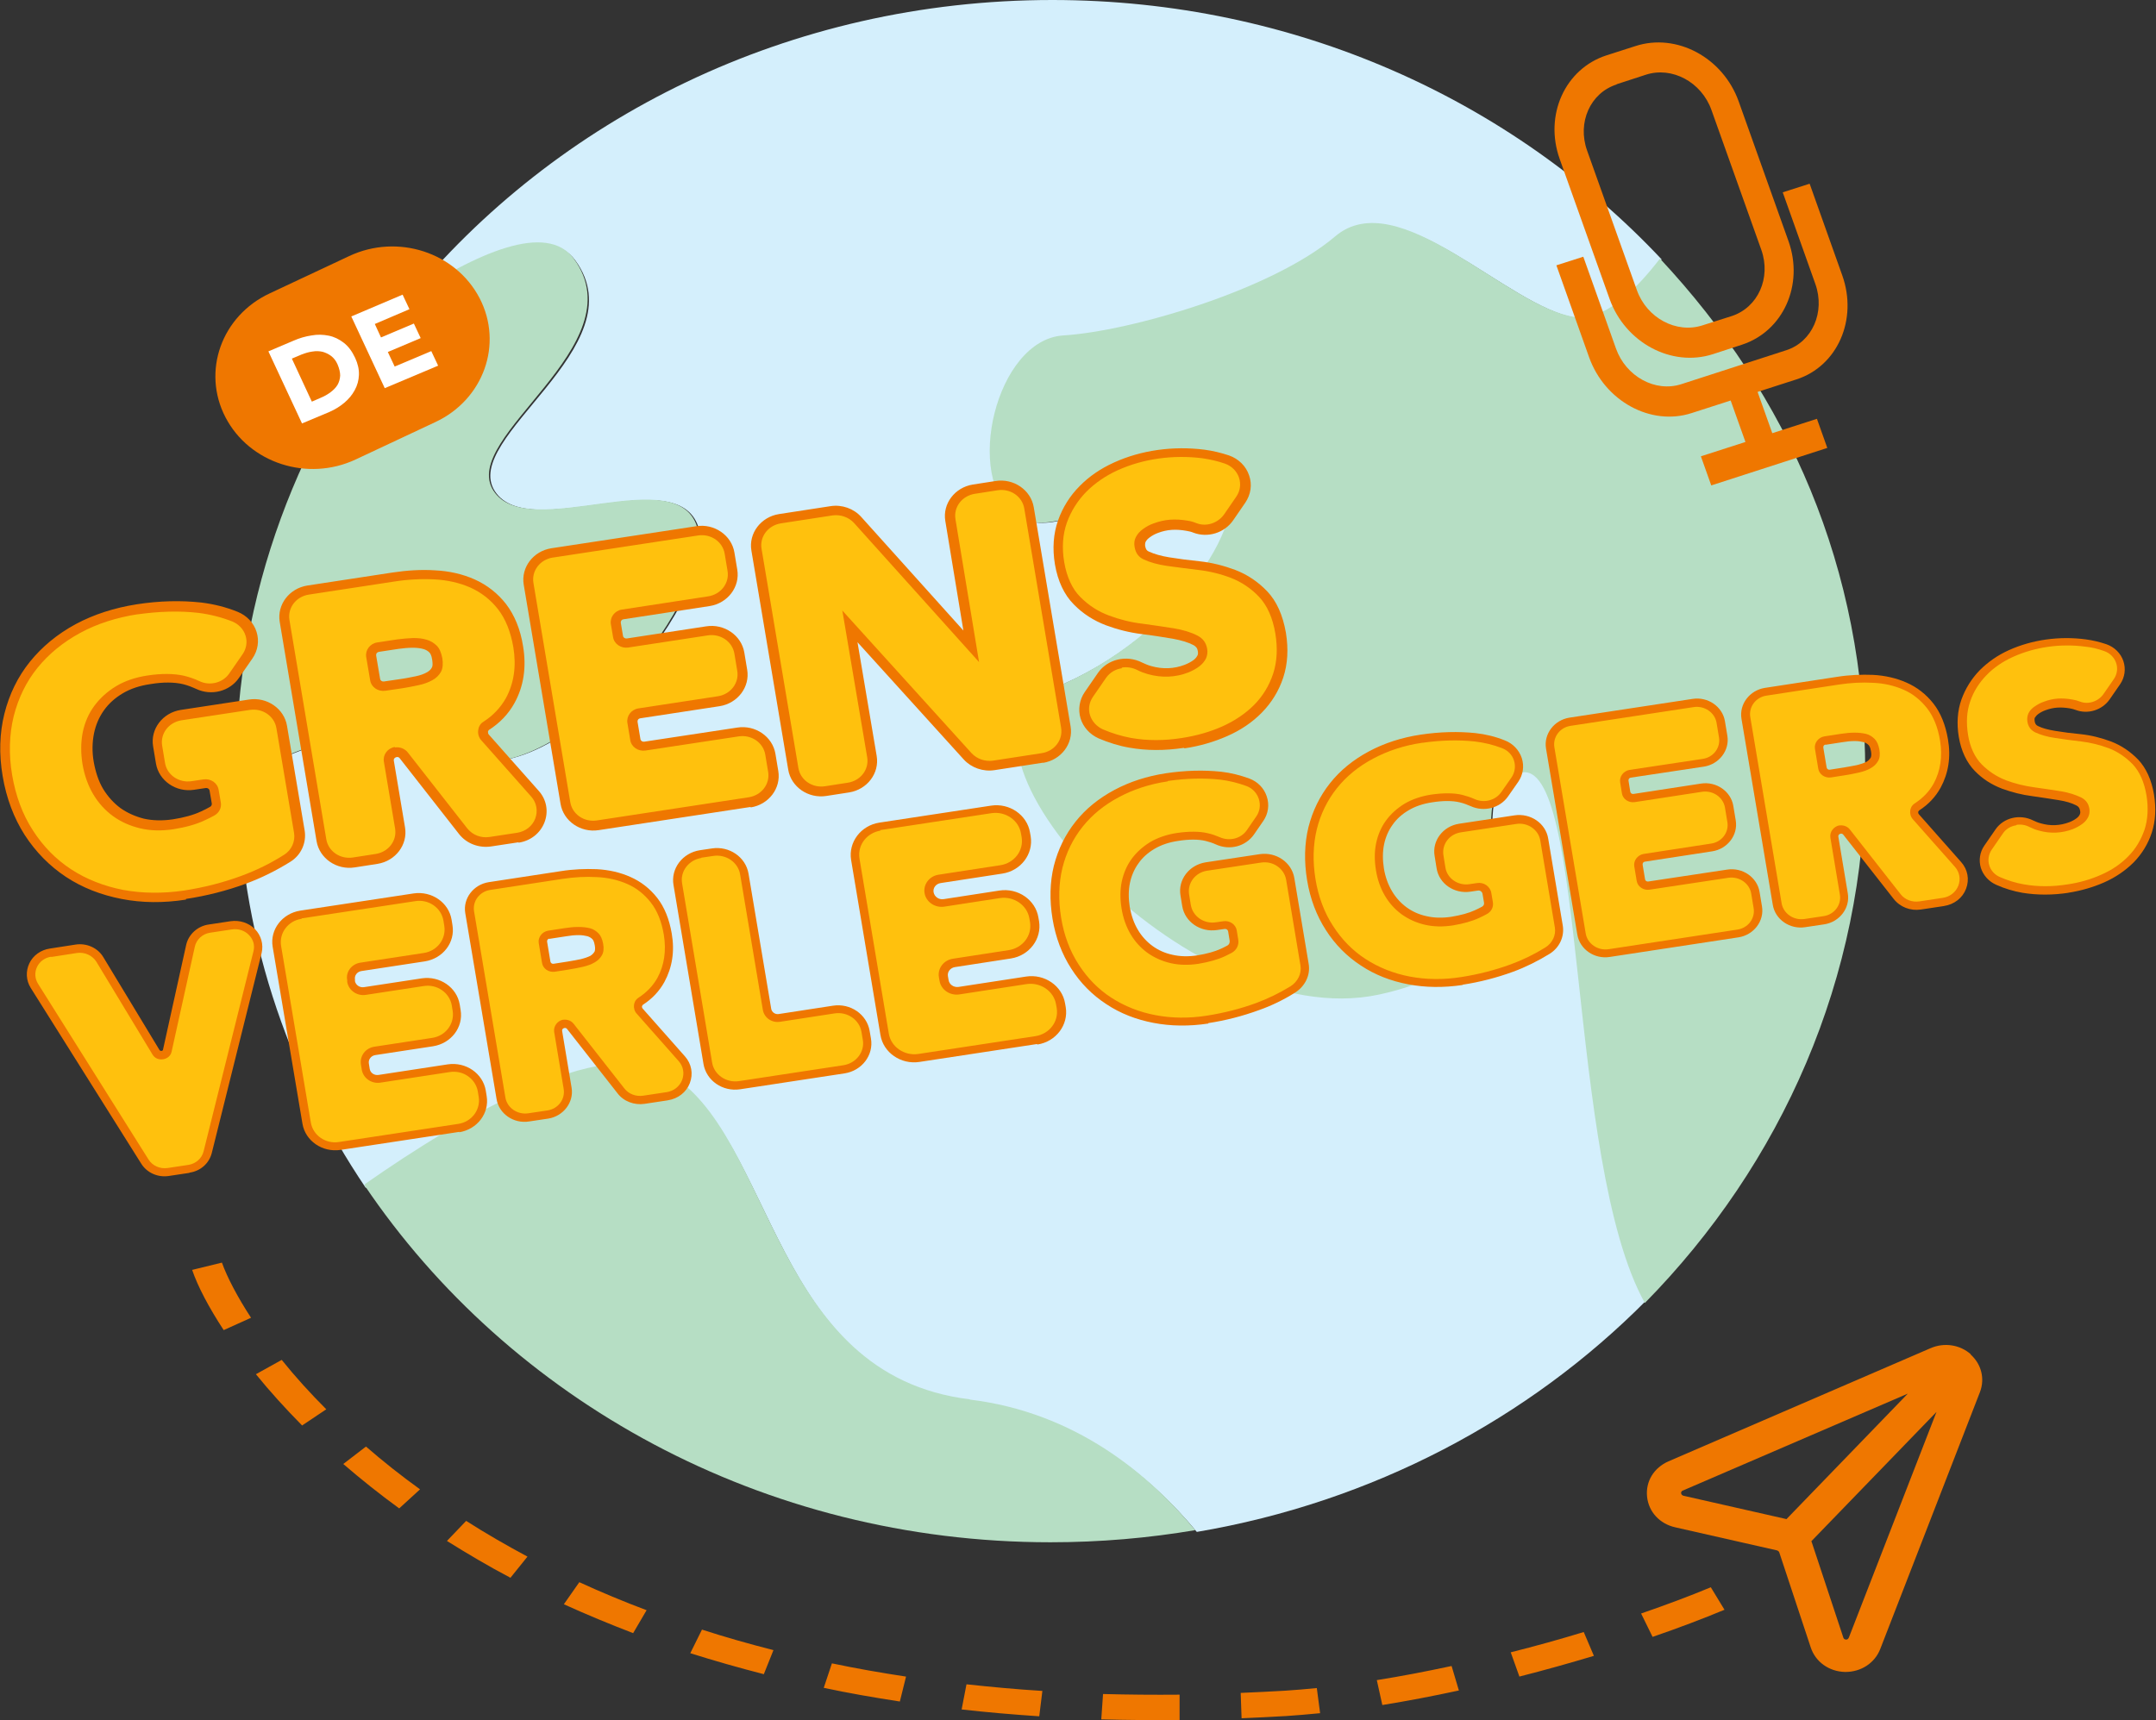 <?xml version="1.0" encoding="UTF-8"?>
<svg id="Layer_2" xmlns="http://www.w3.org/2000/svg" viewBox="0 0 97.73 77.99">
  <rect x="0" y="0" width="97.73" height="77.99" fill="#333333" stroke="none"/>
  <defs>
    <style>
      .cls-1 {
        fill: #fff;
      }

      .cls-2 {
        fill: #ef7700;
      }

      .cls-3 {
        fill: #b6dec4;
      }

      .cls-4 {
        fill: #d4effc;
      }

      .cls-5 {
        fill: #ffc10d;
      }
    </style>
  </defs>
  <g id="Layer_1-2" data-name="Layer_1">
    <path class="cls-4" d="M68.96,35c-3.55.97,2.27,8.19-6.41,10.02-8.67,1.83-20.7-11.46-14.85-13.79,5.85-2.34,9.33-8.03,7.85-9.81-1.48-1.78-7.1,3.64-9.46,1.96-2.37-1.68-.89-7.94,2.17-8.13,3.06-.19,9.46-2.06,12.32-4.47,2.86-2.42,7.79,3.17,10.84,3.63,1.3.2,2.71-1.1,3.9-2.65C68.55,4.55,58.69,0,47.7,0c-11.92,0-22.51,5.35-29.27,13.66,3.24-2.14,6.42-3.53,7.65-1.85,2.86,3.92-5.22,8.03-3.65,10.46,1.58,2.43,8.48-1.49,9.27,1.78.79,3.27-7,12.76-11.43,9.98-2.83-1.78-6.91-.1-9.49,1.34.07,6.81,2.19,13.15,5.8,18.49,4.42-3.08,10.72-6.74,13.71-5.06,4.88,2.74,4.65,13.66,13.74,14.76,4.79.58,8.13,3.38,10.22,5.9,7.97-1.35,15.06-5.13,20.38-10.5-3.59-6.39-2.6-24.79-5.67-23.95Z"/>
    <path class="cls-3" d="M75.25,11.72c-1.19,1.55-2.59,2.85-3.89,2.65-3.06-.47-7.98-6.08-10.84-3.65-2.86,2.43-9.27,4.3-12.32,4.49-3.06.19-4.53,6.47-2.17,8.16,2.37,1.69,7.98-3.75,9.46-1.97,1.48,1.78-2,7.5-7.85,9.85-5.85,2.34,6.18,15.69,14.85,13.85,8.67-1.84,2.86-9.09,6.41-10.06,3.07-.84,2.08,17.61,5.66,24.04,6.19-6.29,9.99-14.74,9.99-24.04s-3.51-17.11-9.3-23.31Z"/>
    <path class="cls-3" d="M31.64,24.03c-.79-3.28-7.69.66-9.27-1.78-1.58-2.44,6.51-6.57,3.65-10.51-1.23-1.69-4.41-.29-7.65,1.86,0,0,0,0,0,0-4.81,5.93-7.68,13.36-7.68,21.43,0,.12,0,.25,0,.37,0,0,.01,0,.02,0,0,0,0-.01,0-.02,2.58-1.45,6.66-3.13,9.49-1.34,4.44,2.8,12.22-6.74,11.43-10.02Z"/>
    <path class="cls-3" d="M43.97,63.45c-9.09-1.1-8.86-12.07-13.74-14.82-2.99-1.69-9.27,1.97-13.69,5.06,0,.02,0,.03-.02.05,6.57,9.74,18.04,16.19,31.1,16.19,2.24,0,4.43-.19,6.56-.55-2.09-2.53-5.43-5.34-10.22-5.92Z"/>
    <path class="cls-5" d="M11.31,31.98l-3.09.47c-.7.11-1.18.73-1.07,1.4l.13.78c.11.67.77,1.12,1.47,1.01l.53-.08c.2-.03.4.1.43.3l.1.58c.02.15-.05.29-.18.37-.13.07-.27.14-.43.22-.36.17-.81.29-1.34.38-.51.08-.98.07-1.41-.03-.43-.1-.81-.27-1.15-.51-.33-.24-.62-.55-.84-.92-.22-.37-.38-.81-.46-1.3s-.08-.94.01-1.37c.09-.42.25-.8.49-1.13.24-.33.55-.61.92-.83.38-.22.82-.37,1.33-.45.62-.09,1.15-.09,1.57,0,.23.05.45.13.66.23.57.27,1.28.09,1.63-.42l.61-.88c.21-.3.27-.68.16-1.03-.11-.35-.38-.63-.73-.78-.5-.2-1.03-.34-1.59-.4-.89-.1-1.85-.08-2.85.08-.99.15-1.9.44-2.69.87-.8.43-1.47.98-2,1.64-.53.66-.9,1.43-1.12,2.28-.21.85-.24,1.77-.07,2.74.16.97.49,1.84.97,2.59.48.75,1.09,1.36,1.81,1.83.72.47,1.54.79,2.44.96.89.17,1.85.18,2.84.03.91-.14,1.81-.37,2.66-.68.69-.25,1.36-.58,1.98-.98.41-.26.62-.73.54-1.2l-.8-4.75c-.11-.67-.77-1.12-1.47-1.01Z"/>
    <path class="cls-5" d="M22.05,32.94c.47-.3.83-.68,1.08-1.14.39-.72.52-1.54.36-2.44-.12-.74-.37-1.35-.73-1.81-.36-.47-.82-.82-1.35-1.06-.51-.22-1.09-.35-1.71-.39-.6-.03-1.23,0-1.88.1l-3.86.59c-.7.11-1.18.73-1.07,1.4l1.67,9.94c.11.67.77,1.12,1.47,1.01l1.03-.16c.7-.11,1.18-.73,1.07-1.4l-.51-3.04c-.03-.19.11-.38.31-.41.14-.02.28.03.36.14l2.7,3.45c.29.37.76.55,1.23.48l1.25-.19c.46-.07.84-.36,1-.78s.08-.87-.22-1.21l-2.26-2.55c-.08-.08-.11-.2-.09-.31,0-.05.04-.16.14-.22ZM19.83,29.89c.04.21.02.38-.04.49-.07.13-.17.23-.31.3-.16.09-.35.16-.57.21-.25.05-.5.1-.73.13l-.75.11c-.2.03-.4-.1-.43-.3l-.18-1.06c-.03-.19.11-.38.31-.41l.92-.14c.22-.03.45-.05.68-.06.2,0,.39.02.55.07.14.04.25.11.35.21.09.09.15.24.19.44Z"/>
    <path class="cls-5" d="M27.1,37.46l6.88-1.05c.7-.11,1.18-.73,1.07-1.4l-.13-.78c-.11-.67-.77-1.12-1.47-1.01l-4.22.64c-.2.03-.4-.1-.43-.3l-.13-.78c-.03-.19.11-.38.31-.41l3.6-.55c.7-.11,1.18-.73,1.07-1.4l-.13-.78c-.11-.67-.77-1.12-1.47-1.01l-3.6.55c-.2.03-.4-.1-.43-.3l-.1-.59c-.03-.19.11-.38.31-.41l3.91-.6c.7-.11,1.18-.73,1.07-1.4l-.13-.78c-.11-.67-.77-1.12-1.47-1.01l-6.57,1c-.7.11-1.18.73-1.07,1.4l1.67,9.94c.11.67.77,1.12,1.47,1.01Z"/>
    <path class="cls-5" d="M37.44,35.88l1.03-.16c.7-.11,1.18-.73,1.07-1.4l-1-5.91,5.34,5.9c.29.32.74.48,1.18.41l2.21-.34c.7-.11,1.18-.73,1.07-1.4l-1.67-9.94c-.11-.67-.77-1.12-1.47-1.01l-1.03.16c-.7.11-1.18.73-1.07,1.4l.94,5.72-5.15-5.73c-.29-.32-.74-.48-1.18-.41l-2.34.36c-.7.11-1.18.73-1.07,1.4l1.67,9.94c.11.67.77,1.12,1.47,1.01Z"/>
    <path class="cls-5" d="M54.23,30.11c-.12.1-.27.18-.44.24-.56.21-1.12.23-1.68.07-.16-.04-.31-.1-.45-.17-.61-.31-1.34-.14-1.7.39l-.6.87c-.21.3-.26.67-.16,1.01.1.34.36.63.7.77.43.19.88.33,1.34.41.76.13,1.56.14,2.4.01.66-.1,1.29-.28,1.87-.53.59-.26,1.1-.6,1.51-1.02.42-.42.73-.93.92-1.51.19-.58.23-1.23.11-1.93-.13-.75-.39-1.35-.79-1.77-.39-.41-.84-.71-1.36-.91-.49-.19-1.01-.32-1.55-.38-.49-.06-.96-.12-1.39-.18-.39-.06-.72-.15-.98-.27-.17-.08-.26-.2-.3-.41-.02-.13,0-.23.04-.32.06-.11.14-.2.25-.28.13-.1.28-.17.44-.23.46-.17.88-.2,1.42-.11.13.02.24.05.35.1.55.21,1.19.01,1.53-.48l.55-.8c.22-.31.27-.7.15-1.06-.12-.36-.4-.63-.77-.76-.34-.12-.7-.2-1.06-.25-1.33-.17-2.75,0-3.97.56-.58.26-1.08.61-1.49,1.03-.42.42-.73.92-.93,1.48-.2.57-.24,1.2-.13,1.89.12.72.39,1.3.8,1.71.39.39.85.69,1.37.89.49.19,1.02.32,1.57.39.5.07.98.14,1.42.21.4.07.73.17,1,.31.19.09.28.23.32.44.02.12,0,.22-.03.31-.05.11-.13.2-.24.29Z"/>
    <path class="cls-5" d="M10.49,41.98l-.99.15c-.43.06-.77.38-.86.78l-1.05,4.75c-.04.16-.17.2-.23.21h0c-.06,0-.2.01-.28-.13l-2.54-4.2c-.22-.36-.65-.55-1.07-.49l-1.16.18c-.34.05-.64.26-.79.56-.15.3-.13.65.05.93l5.01,7.97c.22.35.64.54,1.07.47l.93-.14c.42-.06.76-.36.86-.76l2.26-9.08c.08-.32-.01-.66-.25-.91-.24-.24-.59-.36-.93-.31Z"/>
    <path class="cls-5" d="M20.35,48.45l-3.14.48c-.29.04-.57-.15-.62-.43l-.04-.25c-.05-.28.15-.54.45-.59l2.62-.4c.71-.11,1.2-.75,1.09-1.43l-.04-.25c-.11-.68-.79-1.14-1.5-1.03l-2.62.4c-.29.04-.57-.15-.62-.43v-.08c-.06-.28.14-.54.43-.59l2.88-.44c.71-.11,1.2-.75,1.09-1.43l-.04-.25c-.11-.68-.79-1.14-1.5-1.03l-5.14.78c-.71.11-1.2.75-1.09,1.43l1.35,8.02c.11.68.79,1.14,1.5,1.03l5.4-.82c.71-.11,1.2-.75,1.09-1.43l-.04-.25c-.11-.68-.79-1.14-1.5-1.03Z"/>
    <path class="cls-5" d="M29.04,45.43c.4-.25.71-.58.92-.97.33-.61.44-1.31.31-2.07-.11-.63-.31-1.14-.62-1.54-.31-.4-.69-.7-1.14-.9-.43-.19-.92-.3-1.45-.33-.51-.03-1.04,0-1.59.09l-3.27.5c-.59.09-1,.62-.9,1.19l1.42,8.44c.09.56.65.95,1.25.86l.87-.13c.59-.09,1-.62.9-1.19l-.43-2.58c-.03-.16.09-.32.26-.35.12-.02.23.03.3.12l2.29,2.92c.24.31.64.47,1.05.4l1.06-.16c.39-.06.71-.31.85-.66.14-.35.07-.74-.19-1.03l-1.91-2.16c-.06-.07-.09-.17-.08-.26,0-.05.03-.13.12-.19ZM27.16,42.84c.03.18.02.32-.03.41-.06.11-.15.19-.26.26-.14.08-.3.14-.48.18-.22.05-.42.08-.62.11l-.64.1c-.17.03-.34-.09-.36-.25l-.15-.9c-.03-.16.09-.32.26-.35l.78-.12c.18-.03.38-.04.58-.05.17,0,.33.01.47.06.11.03.21.09.3.18.08.08.13.2.16.37Z"/>
    <path class="cls-5" d="M37.8,45.8l-2.47.38c-.26.04-.51-.13-.56-.38l-1.03-6.14c-.11-.65-.76-1.1-1.44-.99l-.54.08c-.68.1-1.15.72-1.04,1.37l1.36,8.12c.11.65.76,1.1,1.44.99l4.73-.72c.68-.1,1.15-.72,1.04-1.37l-.06-.35c-.11-.65-.76-1.1-1.44-.99Z"/>
    <path class="cls-5" d="M46.52,44.47l-3.06.47c-.32.05-.62-.16-.67-.46l-.03-.17c-.05-.3.17-.59.48-.63l2.53-.39c.74-.11,1.24-.77,1.12-1.48l-.03-.17c-.12-.7-.81-1.18-1.55-1.07l-2.53.39c-.32.05-.62-.16-.67-.46s.17-.59.48-.63l2.8-.43c.74-.11,1.24-.77,1.12-1.48l-.03-.17c-.12-.7-.81-1.18-1.55-1.07l-5.06.77c-.74.11-1.24.77-1.12,1.48l1.33,7.94c.12.7.81,1.18,1.55,1.07l5.32-.81c.74-.11,1.24-.77,1.12-1.48l-.03-.17c-.12-.7-.81-1.18-1.55-1.07Z"/>
    <path class="cls-5" d="M57.13,38.96l-2.45.37c-.64.1-1.08.67-.98,1.28l.08.49c.1.61.71,1.03,1.35.93l.35-.05c.18-.03.35.09.38.26l.07.43c.03.16-.05.32-.2.4-.1.05-.2.1-.31.16-.3.14-.69.25-1.14.32-.43.07-.83.06-1.2-.03-.36-.08-.69-.23-.97-.44-.28-.21-.52-.47-.71-.78-.19-.32-.32-.69-.39-1.1s-.06-.8.01-1.16c.07-.36.21-.68.42-.96.2-.28.46-.52.78-.7.32-.19.7-.32,1.13-.38.52-.08.97-.08,1.33,0,.17.04.34.1.51.17.53.24,1.16.08,1.48-.39l.42-.61c.2-.28.25-.64.14-.96-.11-.32-.35-.57-.68-.7-.39-.15-.81-.25-1.24-.3-.75-.09-1.57-.07-2.42.06s-1.61.38-2.29.74c-.68.37-1.25.83-1.7,1.39-.45.56-.77,1.21-.95,1.93-.18.72-.2,1.5-.06,2.33s.42,1.56.82,2.19c.41.63.92,1.16,1.53,1.56.61.4,1.3.67,2.07.82.76.14,1.57.15,2.41.02.78-.12,1.53-.31,2.26-.58.56-.2,1.09-.47,1.6-.78.4-.25.61-.69.53-1.13l-.65-3.89c-.1-.61-.71-1.03-1.35-.93Z"/>
    <path class="cls-5" d="M68.7,37.2l-2.51.38c-.62.09-1.05.65-.95,1.25l.09.56c.1.59.69,1,1.31.9l.34-.05c.2-.03.39.1.43.29l.07.41c.02.15-.05.29-.18.36-.1.05-.21.11-.33.17-.3.14-.69.25-1.14.32-.43.07-.83.06-1.2-.03-.36-.08-.69-.23-.97-.44-.28-.21-.52-.47-.71-.78-.19-.32-.32-.69-.39-1.1s-.06-.8.01-1.16c.07-.36.21-.68.42-.96.2-.28.46-.52.78-.7.32-.19.7-.32,1.13-.38.52-.08.97-.08,1.33,0,.18.04.36.1.52.18.51.24,1.14.07,1.45-.38l.46-.66c.19-.27.24-.61.14-.93-.1-.31-.34-.56-.66-.68-.4-.16-.83-.26-1.28-.31-.75-.09-1.57-.07-2.42.06s-1.61.38-2.29.74c-.68.37-1.25.83-1.7,1.39-.45.56-.77,1.21-.95,1.93-.18.72-.2,1.5-.06,2.33.14.83.42,1.56.82,2.19.41.63.92,1.16,1.53,1.56.61.4,1.3.67,2.07.82.76.14,1.57.15,2.41.02.78-.12,1.53-.31,2.26-.58.56-.21,1.11-.47,1.62-.79.38-.24.59-.67.52-1.09l-.66-3.94c-.1-.59-.69-1-1.31-.9Z"/>
    <path class="cls-5" d="M78.32,39.63l-3.58.54c-.17.03-.34-.09-.36-.25l-.11-.66c-.03-.16.09-.32.26-.35l3.06-.47c.59-.09,1-.62.9-1.19l-.11-.66c-.09-.56-.65-.95-1.25-.86l-3.06.47c-.17.03-.34-.09-.36-.25l-.08-.5c-.03-.16.09-.32.26-.35l3.32-.5c.59-.09,1-.62.9-1.19l-.11-.66c-.09-.56-.65-.95-1.25-.86l-5.58.85c-.59.09-1,.62-.9,1.19l1.42,8.44c.09.56.65.95,1.25.86l5.84-.89c.59-.09,1-.62.9-1.19l-.11-.66c-.09-.56-.65-.95-1.25-.86Z"/>
    <path class="cls-5" d="M86.89,36.62c.4-.25.71-.58.92-.97.33-.61.44-1.31.31-2.07-.11-.63-.31-1.14-.62-1.54-.31-.4-.69-.7-1.14-.9-.43-.19-.92-.3-1.45-.33-.51-.03-1.04,0-1.59.09l-3.27.5c-.59.09-1,.62-.9,1.19l1.42,8.44c.09.56.65.95,1.25.86l.87-.13c.59-.09,1-.62.9-1.19l-.43-2.58c-.03-.16.09-.32.26-.35.12-.02.23.03.3.12l2.29,2.92c.24.31.64.47,1.05.4l1.06-.16c.39-.06.71-.31.85-.66.14-.35.07-.74-.19-1.03l-1.91-2.16c-.06-.07-.09-.17-.08-.26,0-.05.03-.13.12-.19ZM85.01,34.04c.03.18.02.32-.03.41-.06.11-.15.19-.26.26-.14.08-.3.14-.48.18-.22.05-.42.08-.62.11l-.64.1c-.17.03-.34-.09-.36-.25l-.15-.9c-.03-.16.09-.32.26-.35l.78-.12c.18-.03.38-.04.58-.05.17,0,.33.01.47.06.11.03.21.09.3.18.08.08.13.2.16.37Z"/>
    <path class="cls-5" d="M96.81,34.59c-.33-.34-.72-.61-1.16-.77-.42-.16-.86-.27-1.31-.32-.42-.05-.81-.1-1.18-.16-.33-.05-.61-.13-.83-.23-.15-.07-.22-.17-.25-.35-.02-.11,0-.2.03-.27.05-.09.12-.17.21-.24.11-.08.24-.15.37-.2.39-.15.75-.17,1.2-.09.11.02.21.05.29.08.47.18,1.01,0,1.3-.41l.47-.68c.18-.27.23-.59.13-.9-.1-.3-.34-.54-.66-.65-.29-.1-.59-.17-.9-.21-1.13-.15-2.33,0-3.37.48-.49.22-.92.52-1.27.87-.35.36-.62.78-.79,1.26-.17.48-.21,1.02-.11,1.6.1.61.33,1.1.68,1.45.33.33.72.59,1.16.75.42.16.87.27,1.33.33.43.06.83.12,1.2.18.34.06.62.15.85.26.16.08.24.2.27.38.02.1,0,.19-.03.26-.05.09-.11.17-.2.24-.11.08-.23.15-.38.21-.47.18-.95.2-1.43.06-.13-.04-.26-.09-.38-.15-.51-.26-1.14-.12-1.45.33l-.51.74c-.17.25-.22.57-.14.86.09.29.3.53.59.66.37.16.75.28,1.13.34.64.11,1.33.12,2.03,0,.56-.09,1.1-.24,1.58-.45.5-.22.93-.51,1.28-.87.36-.36.62-.79.78-1.28.16-.49.19-1.04.09-1.64-.11-.64-.33-1.14-.67-1.5Z"/>
    <path class="cls-2" d="M8.43,40.79c-1.02.16-2,.15-2.92-.03-.93-.18-1.78-.51-2.52-1-.74-.49-1.37-1.13-1.87-1.9-.49-.77-.83-1.66-1-2.67-.17-1-.14-1.95.08-2.83.22-.88.61-1.68,1.16-2.36.55-.68,1.24-1.25,2.07-1.7.82-.44,1.75-.74,2.77-.9,1.03-.16,2.01-.18,2.92-.08.58.07,1.13.21,1.65.42.42.17.73.5.86.91.13.41.06.85-.19,1.21l-.61.88c-.42.61-1.25.82-1.93.5-.2-.09-.4-.17-.61-.22-.39-.09-.89-.1-1.48,0-.48.07-.9.21-1.25.42-.35.21-.63.46-.85.77-.22.31-.37.66-.45,1.05-.08.4-.09.84-.01,1.29s.22.88.43,1.23c.21.34.47.63.78.86.31.22.67.38,1.06.48.4.09.85.1,1.32.03.51-.08.94-.2,1.28-.36.15-.07.29-.14.41-.21.05-.03.08-.09.07-.15l-.1-.58c-.01-.08-.09-.13-.17-.12l-.53.08c-.82.13-1.6-.41-1.73-1.19l-.13-.78c-.13-.78.43-1.52,1.25-1.65l3.09-.47c.82-.13,1.6.41,1.73,1.19l.8,4.75c.09.55-.16,1.11-.64,1.41-.64.4-1.32.74-2.03,1-.87.32-1.78.55-2.71.69ZM6.25,27.85c-.97.15-1.85.43-2.62.85-.77.42-1.42.95-1.93,1.58-.51.63-.87,1.37-1.08,2.2-.2.82-.23,1.72-.07,2.66.16.94.47,1.79.94,2.51.46.72,1.05,1.32,1.74,1.77.69.45,1.48.76,2.35.93.87.16,1.8.17,2.76.03.9-.14,1.78-.36,2.61-.67.68-.25,1.33-.57,1.94-.96.33-.21.5-.6.44-.98l-.8-4.75c-.09-.55-.63-.92-1.21-.83l-3.09.47c-.58.09-.97.6-.88,1.15l.13.78c.09.55.63.92,1.21.83l.53-.08c.33-.05.64.16.69.47l.1.58c.04.24-.08.47-.3.59-.13.07-.28.15-.44.22-.38.18-.85.31-1.41.4-.54.08-1.04.07-1.5-.04-.46-.11-.87-.29-1.23-.55-.36-.26-.66-.59-.9-.99-.24-.4-.4-.86-.49-1.37-.08-.5-.08-.99.01-1.44.09-.45.27-.86.53-1.21.26-.35.59-.65.99-.89.4-.24.88-.4,1.41-.48.65-.1,1.21-.09,1.66.01.24.06.48.14.71.25.47.22,1.05.07,1.34-.35l.61-.88c.17-.25.22-.56.13-.84-.09-.29-.31-.52-.6-.64-.48-.19-.99-.32-1.53-.39-.87-.1-1.81-.07-2.79.07Z"/>
    <path class="cls-2" d="M23.51,38.19l-1.25.19c-.56.08-1.11-.13-1.45-.56l-2.7-3.45c-.08-.1-.28-.02-.26.11l.51,3.04c.13.78-.43,1.52-1.25,1.65l-1.03.16c-.82.13-1.6-.41-1.73-1.19l-1.67-9.94c-.13-.78.43-1.52,1.25-1.65l3.86-.59c.66-.1,1.31-.14,1.92-.1.65.03,1.26.17,1.8.41.56.25,1.05.63,1.43,1.12.38.5.65,1.14.77,1.91.16.95.03,1.82-.39,2.58-.27.49-.66.9-1.16,1.22h0s-.04.05-.04.07c0,.05,0,.1.04.14l2.26,2.55c.36.4.45.94.26,1.43-.19.49-.63.84-1.18.92ZM17.9,33.89c.22-.03.44.05.58.22l2.7,3.45c.24.3.62.45,1.01.39l1.25-.19c.38-.06.69-.3.82-.64.13-.34.07-.72-.18-1l-2.26-2.55c-.12-.13-.17-.31-.14-.48.01-.09.06-.26.24-.37h0c.44-.28.77-.64,1.01-1.06.37-.68.48-1.45.34-2.31-.12-.7-.35-1.28-.69-1.72-.34-.44-.77-.77-1.26-.99-.48-.21-1.03-.34-1.63-.37-.58-.03-1.2,0-1.83.1l-3.86.59c-.58.09-.97.6-.88,1.15l1.67,9.94c.09.55.63.92,1.21.83l1.03-.16c.58-.09.97-.6.88-1.15l-.51-3.04c-.05-.31.17-.61.5-.66ZM18.22,31.21l-.75.11c-.33.05-.64-.16-.69-.47l-.18-1.06c-.05-.31.17-.61.5-.66l.92-.14c.23-.03.47-.05.71-.06.23,0,.44.02.62.08.17.05.32.14.45.27.12.12.2.31.25.56.04.26.02.47-.06.62-.09.16-.22.29-.39.38-.18.1-.39.18-.64.23-.26.06-.51.1-.74.14ZM17.17,29.56c-.08.01-.13.08-.12.16l.18,1.06c.01.08.09.13.17.12l.75-.11c.23-.03.46-.08.71-.13.19-.04.36-.1.5-.18.1-.06.17-.12.22-.22.03-.05.04-.16.01-.35-.03-.21-.09-.29-.13-.33-.07-.07-.16-.12-.26-.15-.14-.04-.3-.06-.48-.06-.22,0-.44.02-.65.05l-.92.14Z"/>
    <path class="cls-2" d="M34.02,36.59l-6.88,1.05c-.82.13-1.6-.41-1.73-1.19l-1.67-9.94c-.13-.78.43-1.52,1.25-1.65l6.57-1c.82-.13,1.6.41,1.73,1.19l.13.78c.13.78-.43,1.52-1.25,1.65l-3.91.6c-.08.01-.13.08-.12.16l.1.59c.01.08.09.13.17.12l3.6-.55c.82-.13,1.6.41,1.73,1.19l.13.78c.13.78-.43,1.52-1.25,1.65l-3.6.55c-.08.01-.13.08-.12.16l.13.78c.01.08.09.13.17.12l4.22-.64c.82-.13,1.6.41,1.73,1.19l.13.78c.13.78-.43,1.52-1.25,1.65ZM25.06,25.28c-.58.09-.97.6-.88,1.15l1.67,9.94c.09.55.63.92,1.21.83l6.88-1.05c.58-.09.97-.6.88-1.15l-.13-.78c-.09-.55-.63-.92-1.21-.83l-4.22.64c-.33.05-.64-.16-.69-.47l-.13-.78c-.05-.31.17-.61.5-.66l3.6-.55c.58-.09.97-.6.88-1.15l-.13-.78c-.09-.55-.63-.92-1.21-.83l-3.6.55c-.33.05-.64-.16-.69-.47l-.1-.59c-.05-.31.17-.61.5-.66l3.91-.6c.58-.09.97-.6.88-1.15l-.13-.78c-.09-.55-.63-.92-1.21-.83l-6.57,1Z"/>
    <path class="cls-2" d="M47.29,34.58l-2.21.34c-.52.08-1.05-.11-1.39-.48l-4.82-5.32.87,5.16c.13.78-.43,1.52-1.25,1.65l-1.03.16c-.82.13-1.6-.41-1.73-1.19l-1.67-9.94c-.13-.78.43-1.52,1.25-1.65l2.34-.36c.52-.08,1.05.11,1.39.49l4.63,5.15-.82-4.97c-.13-.78.43-1.52,1.25-1.65l1.03-.16c.82-.13,1.6.41,1.73,1.19l1.67,9.94c.13.78-.43,1.52-1.25,1.65ZM38.17,27.67l5.87,6.48c.24.26.61.39.97.34l2.21-.34c.58-.09.97-.6.88-1.15l-1.67-9.94c-.09-.55-.63-.92-1.21-.83l-1.03.16c-.58.09-.97.6-.88,1.15l1.07,6.48-5.67-6.31c-.24-.26-.61-.39-.97-.34l-2.34.36c-.58.09-.97.6-.88,1.15l1.67,9.94c.09.55.63.92,1.21.83l1.03-.16c.58-.09.97-.6.88-1.15l-1.13-6.67Z"/>
    <path class="cls-2" d="M53.66,33.91c-.86.13-1.69.13-2.47-.01-.47-.08-.94-.23-1.39-.42-.4-.18-.7-.51-.82-.91-.12-.4-.05-.84.19-1.19l.6-.87c.43-.62,1.29-.83,2-.47.13.06.26.12.41.16.52.15,1.04.13,1.53-.06.15-.06.28-.13.39-.21.08-.06.14-.13.18-.21.02-.03.03-.08.02-.18-.02-.15-.08-.22-.2-.29-.25-.13-.56-.22-.94-.29-.43-.07-.9-.15-1.41-.21-.56-.07-1.11-.21-1.62-.4-.55-.21-1.04-.52-1.45-.94-.44-.44-.73-1.06-.86-1.82-.12-.72-.07-1.39.14-1.99.21-.59.54-1.12.98-1.56.43-.44.96-.8,1.56-1.07,1.23-.56,2.68-.76,4.1-.58.38.05.75.14,1.11.26.43.15.77.48.91.9.15.42.08.87-.17,1.24l-.55.8c-.4.58-1.16.81-1.81.56-.09-.04-.19-.06-.3-.08-.5-.09-.89-.06-1.29.09-.14.05-.27.12-.39.21-.08.06-.14.12-.18.2-.02.05-.03.11-.02.19.03.16.08.21.17.25.24.11.55.2.92.26.43.07.89.13,1.38.18.56.06,1.1.2,1.61.39.55.21,1.04.54,1.45.97.43.45.71,1.08.85,1.88.12.74.08,1.42-.12,2.03-.2.61-.53,1.14-.97,1.59-.43.44-.96.8-1.58,1.07-.59.26-1.24.45-1.92.55ZM50.85,30.3c-.28.04-.54.19-.71.43l-.6.87c-.17.25-.22.55-.13.83.09.28.3.51.58.64.42.18.85.31,1.28.39.73.13,1.51.13,2.32,0,.64-.1,1.25-.27,1.81-.52.56-.25,1.05-.58,1.44-.97.4-.4.69-.88.87-1.42.18-.55.21-1.16.1-1.83-.12-.71-.37-1.27-.74-1.66-.36-.38-.79-.67-1.28-.86-.47-.18-.97-.3-1.49-.36-.5-.06-.96-.12-1.4-.18-.41-.06-.77-.16-1.05-.29-.24-.11-.37-.29-.42-.57-.03-.17-.01-.32.06-.45.07-.14.18-.26.32-.36.15-.11.31-.2.49-.26.49-.18.95-.22,1.54-.12.14.02.27.06.39.11.45.18.98,0,1.26-.4l.55-.8c.18-.26.22-.58.12-.87-.1-.29-.33-.52-.64-.63-.32-.11-.66-.19-1.01-.24-1.33-.17-2.69.02-3.84.54-.55.25-1.03.58-1.43.98-.39.4-.69.87-.88,1.4-.19.54-.23,1.14-.12,1.79s.36,1.22.74,1.59c.37.37.8.65,1.29.83.48.18.99.31,1.51.37.51.07.99.14,1.43.21.42.07.78.18,1.07.33.25.13.39.32.44.6.03.16,0,.31-.05.43-.07.14-.17.26-.3.36h0c-.14.11-.31.2-.5.28-.59.23-1.21.25-1.83.08-.17-.05-.34-.11-.49-.19-.22-.11-.47-.15-.7-.11Z"/>
    <path class="cls-2" d="M8.59,53.18l-.93.14c-.5.08-1-.14-1.26-.56l-5.01-7.97c-.21-.34-.23-.75-.06-1.11.17-.36.52-.61.93-.67l1.16-.18c.51-.08,1.02.15,1.27.58l2.54,4.2s.03.05.09.04.07-.04.07-.06l1.05-4.75c.11-.48.52-.85,1.02-.92l.99-.15c.41-.06.82.07,1.11.36.28.29.39.69.3,1.08l-2.26,9.07c-.12.47-.51.82-1.01.89ZM2.32,43.38c-.28.04-.52.21-.64.46-.12.25-.1.53.04.76l5.01,7.97c.18.29.52.44.87.39l.93-.14c.34-.05.62-.29.7-.62l2.26-9.07c.07-.27-.01-.54-.21-.74-.19-.2-.48-.29-.76-.25l-.99.15c-.35.05-.63.31-.7.64l-1.05,4.75c-.04.19-.19.32-.39.35s-.38-.05-.48-.22l-2.54-4.2c-.18-.29-.53-.45-.88-.4l-1.16.18Z"/>
    <path class="cls-2" d="M20.83,51.32l-5.4.82c-.82.12-1.59-.41-1.72-1.19l-1.35-8.02c-.13-.78.43-1.51,1.25-1.64l5.14-.78c.82-.12,1.59.41,1.72,1.19l.04.25c.13.78-.43,1.51-1.25,1.64l-2.88.44c-.19.03-.32.2-.29.38v.08c.04.18.22.3.41.27l2.62-.4c.82-.12,1.59.41,1.72,1.19l.04.25c.13.78-.43,1.51-1.25,1.64l-2.62.4c-.19.03-.32.2-.29.38l.04.25c.03.18.21.3.4.27l3.14-.48c.82-.12,1.59.41,1.72,1.19l.04.25c.13.78-.43,1.51-1.25,1.64ZM13.67,41.66c-.61.09-1.02.64-.93,1.22l1.35,8.02c.1.58.67.98,1.28.88l5.4-.82c.61-.09,1.02-.64.93-1.22l-.04-.25c-.1-.58-.67-.98-1.28-.88l-3.14.48c-.4.06-.77-.2-.84-.58l-.04-.25c-.06-.38.21-.74.61-.8l2.62-.4c.61-.09,1.02-.64.93-1.22l-.04-.25c-.1-.58-.67-.98-1.28-.88l-2.62.4c-.4.06-.77-.2-.84-.58v-.08c-.08-.38.2-.74.59-.8l2.88-.44c.61-.09,1.02-.64.93-1.22l-.04-.25c-.1-.58-.67-.98-1.28-.88l-5.14.78Z"/>
    <path class="cls-2" d="M30.28,49.89l-1.06.16c-.47.07-.95-.11-1.23-.48l-2.29-2.92c-.07-.09-.24-.02-.22.09l.43,2.58c.11.66-.37,1.29-1.06,1.4l-.87.13c-.7.11-1.36-.35-1.47-1.01l-1.42-8.44c-.11-.66.37-1.29,1.06-1.4l3.27-.5c.56-.09,1.11-.11,1.63-.09.56.03,1.07.15,1.52.35.48.21.89.53,1.22.95.33.42.55.97.66,1.62.14.81.02,1.54-.33,2.19-.23.42-.56.77-.98,1.04h0s-.03.04-.04.06c0,.04,0,.08.04.12l1.91,2.16c.3.34.38.79.22,1.21-.16.42-.54.71-1,.78ZM25.52,46.24c.19-.03.38.04.49.19l2.29,2.92c.2.26.53.38.86.33l1.06-.16c.32-.05.58-.25.7-.55.11-.29.06-.61-.15-.85l-1.91-2.16c-.1-.11-.14-.26-.12-.4.01-.08.05-.22.2-.32h0c.37-.24.66-.54.86-.9.31-.57.41-1.23.29-1.96-.1-.6-.3-1.09-.59-1.46-.29-.37-.65-.66-1.07-.84-.41-.18-.88-.29-1.38-.31-.5-.03-1.02,0-1.55.08l-3.27.5c-.49.07-.82.51-.74.98l1.42,8.44c.08.46.54.78,1.03.71l.87-.13c.49-.07.82-.51.74-.98l-.43-2.58c-.04-.26.15-.51.42-.56ZM25.79,43.96l-.64.1c-.28.04-.54-.14-.58-.4l-.15-.9c-.04-.26.15-.51.42-.56l.78-.12c.19-.03.4-.05.6-.05.19,0,.37.02.53.06.15.04.27.12.38.23.1.1.17.26.21.47.04.22.02.4-.06.53-.08.14-.19.24-.33.32-.15.09-.33.15-.54.2-.22.05-.43.09-.63.12ZM24.9,42.56c-.07.01-.11.07-.1.14l.15.9c.01.06.07.11.14.1l.64-.1c.19-.03.39-.07.6-.11.16-.04.31-.09.43-.15.08-.05.14-.11.19-.19.02-.04.04-.14.01-.29-.03-.18-.08-.25-.11-.28-.06-.06-.13-.1-.22-.13-.12-.03-.25-.05-.4-.05-.19,0-.38.02-.55.05l-.78.12Z"/>
    <path class="cls-2" d="M38.28,48.67l-4.73.72c-.79.12-1.53-.39-1.66-1.14l-1.36-8.12c-.13-.75.41-1.46,1.2-1.58l.54-.08c.79-.12,1.53.39,1.66,1.14l1.03,6.14c.03.15.18.25.33.23l2.47-.38c.79-.12,1.53.39,1.66,1.14l.06.35c.13.75-.41,1.46-1.2,1.58ZM31.8,38.9c-.58.09-.98.61-.88,1.16l1.36,8.12c.09.55.64.93,1.22.84l4.73-.72c.58-.09.98-.61.88-1.16l-.06-.35c-.09-.55-.64-.93-1.22-.84l-2.47.38c-.37.06-.72-.18-.78-.54l-1.03-6.14c-.09-.55-.64-.93-1.22-.84l-.54.08Z"/>
    <path class="cls-2" d="M47,47.34l-5.32.81c-.84.13-1.64-.42-1.77-1.22l-1.33-7.94c-.13-.8.44-1.56,1.28-1.69l5.06-.77c.84-.13,1.64.42,1.77,1.22l.03.17c.13.8-.44,1.56-1.28,1.69l-2.8.43c-.21.03-.36.22-.32.42s.23.34.45.31l2.53-.39c.84-.13,1.64.42,1.77,1.22l.03.17c.13.8-.44,1.56-1.28,1.69l-2.53.39c-.21.03-.36.22-.32.42l.03.17c.03.2.23.34.45.31l3.06-.47c.84-.13,1.64.42,1.77,1.22l.03.17c.13.8-.44,1.56-1.28,1.69ZM39.92,37.66c-.63.1-1.06.66-.96,1.27l1.33,7.94c.1.6.7,1.01,1.33.92l5.32-.81c.63-.1,1.06-.66.96-1.27l-.03-.17c-.1-.6-.7-1.01-1.33-.92l-3.06.47c-.42.06-.82-.21-.89-.61l-.03-.17c-.07-.4.22-.78.64-.84l2.53-.39c.63-.1,1.06-.66.96-1.27l-.03-.17c-.1-.6-.7-1.01-1.33-.92l-2.53.39c-.42.06-.82-.21-.89-.61s.22-.78.64-.84l2.8-.43c.63-.1,1.06-.66.96-1.27l-.03-.17c-.1-.6-.7-1.01-1.33-.92l-5.06.77Z"/>
    <path class="cls-2" d="M54.77,46.41c-.87.13-1.7.12-2.48-.03-.79-.15-1.51-.43-2.14-.85-.63-.41-1.17-.95-1.59-1.61-.42-.65-.71-1.41-.85-2.26-.14-.85-.12-1.66.06-2.4.19-.75.52-1.42.98-2,.46-.58,1.05-1.06,1.76-1.44.69-.37,1.48-.63,2.35-.76s1.7-.15,2.48-.07c.45.05.88.16,1.29.31.38.14.67.44.79.81.13.38.07.79-.16,1.12l-.42.61c-.38.54-1.1.73-1.72.45-.15-.07-.31-.12-.47-.16-.33-.08-.76-.08-1.26,0-.4.06-.76.18-1.06.36-.29.17-.54.39-.72.65-.19.26-.32.56-.39.89-.07.34-.07.71-.01,1.09.07.39.19.74.37,1.04.17.29.4.54.66.73.26.19.57.33.9.4.34.08.72.09,1.12.03.43-.07.8-.17,1.08-.3.11-.05.21-.1.3-.15.07-.04.11-.12.1-.21l-.07-.43c-.01-.07-.08-.12-.16-.11l-.35.05c-.75.11-1.45-.37-1.57-1.08l-.08-.49c-.12-.71.39-1.38,1.14-1.5l2.45-.37c.75-.11,1.45.37,1.57,1.08l.65,3.89c.09.51-.16,1.02-.62,1.31-.51.32-1.06.59-1.63.79-.74.27-1.51.47-2.3.59ZM52.93,35.43c-.82.12-1.57.37-2.22.72-.66.35-1.21.8-1.64,1.34-.43.54-.74,1.17-.91,1.86-.17.7-.19,1.46-.06,2.26.13.8.4,1.52.8,2.13.39.61.89,1.12,1.48,1.5.59.38,1.26.65,2,.79.74.14,1.52.15,2.34.02.76-.12,1.51-.31,2.22-.57.54-.2,1.07-.46,1.56-.76.33-.21.51-.58.45-.94l-.65-3.89c-.09-.51-.59-.86-1.13-.78l-2.45.37c-.54.08-.9.56-.82,1.07l.08.49c.09.51.59.86,1.13.78l.35-.05c.28-.04.55.14.6.41l.07.43c.04.24-.08.47-.29.59-.1.05-.21.11-.32.16-.32.15-.72.26-1.19.34-.46.07-.88.06-1.27-.03-.39-.09-.74-.25-1.05-.47-.3-.22-.56-.5-.76-.84-.2-.34-.34-.73-.41-1.17-.07-.43-.07-.84.01-1.22.08-.38.23-.73.45-1.03.22-.3.5-.55.84-.76.34-.2.75-.34,1.2-.41.55-.08,1.03-.08,1.41.01.19.04.37.11.54.18.45.2.97.06,1.23-.32l.42-.61c.17-.24.21-.53.12-.81-.09-.27-.29-.48-.56-.58-.38-.14-.78-.24-1.19-.29-.74-.08-1.53-.06-2.37.06Z"/>
    <path class="cls-2" d="M66.31,44.66c-.87.13-1.7.12-2.48-.03-.79-.15-1.51-.43-2.14-.85-.63-.41-1.17-.95-1.59-1.61-.42-.65-.71-1.41-.85-2.26-.14-.85-.12-1.66.06-2.4.19-.75.52-1.42.98-2,.46-.58,1.05-1.06,1.76-1.44.69-.37,1.48-.63,2.35-.76.87-.13,1.7-.15,2.48-.07.46.05.91.16,1.33.33.37.14.65.44.77.8.12.37.06.76-.16,1.08l-.46.66c-.37.53-1.09.72-1.7.44-.16-.07-.32-.13-.49-.17-.33-.08-.76-.08-1.26,0-.4.06-.76.18-1.06.36-.29.17-.54.39-.72.65-.19.26-.32.56-.39.89-.07.34-.07.71-.01,1.09s.19.74.37,1.04c.17.29.4.54.66.73.26.19.57.33.9.4.34.08.72.09,1.12.03.43-.07.8-.17,1.08-.3.12-.05.22-.11.32-.16.07-.04.1-.1.09-.18l-.07-.41c-.02-.09-.11-.16-.21-.14l-.34.05c-.73.11-1.42-.36-1.53-1.06l-.09-.56c-.12-.69.38-1.35,1.11-1.46l2.51-.38c.73-.11,1.42.36,1.53,1.06l.66,3.94c.08.5-.15,1-.6,1.28-.52.32-1.08.6-1.65.81-.74.27-1.51.47-2.3.59ZM64.46,33.68c-.82.12-1.57.37-2.22.72-.66.35-1.21.8-1.64,1.34-.43.54-.74,1.17-.91,1.86-.17.7-.19,1.46-.06,2.26s.4,1.52.8,2.13c.39.61.89,1.12,1.48,1.5.59.38,1.26.65,2,.79.74.14,1.52.15,2.34.02.76-.12,1.51-.31,2.22-.57.55-.2,1.08-.46,1.58-.77.32-.2.49-.56.43-.91l-.66-3.94c-.08-.49-.57-.83-1.09-.75l-2.51.38c-.52.08-.87.54-.79,1.04l.09.56c.08.49.57.83,1.09.75l.34-.05c.31-.05.6.15.65.45l.07.41c.04.23-.07.44-.28.55-.1.06-.22.11-.34.17-.32.15-.72.26-1.19.34-.46.07-.88.06-1.27-.03-.39-.09-.74-.25-1.05-.47-.3-.22-.56-.5-.76-.84-.2-.34-.34-.73-.41-1.17-.07-.43-.07-.84.01-1.22.08-.38.23-.73.45-1.03.22-.3.5-.55.84-.76.34-.2.75-.34,1.2-.41.55-.08,1.03-.08,1.41.01.19.05.38.11.56.19.43.2.95.06,1.21-.31l.46-.66c.16-.23.2-.51.12-.77-.08-.26-.28-.47-.55-.57-.39-.15-.8-.25-1.23-.3-.74-.08-1.53-.06-2.37.06Z"/>
    <path class="cls-2" d="M78.81,42.5l-5.84.89c-.7.11-1.36-.35-1.47-1.01l-1.42-8.44c-.11-.66.37-1.29,1.06-1.4l5.58-.85c.7-.11,1.36.35,1.47,1.01l.11.66c.11.66-.37,1.29-1.06,1.4l-3.32.5c-.07.01-.11.07-.1.14l.08.5c.01.06.07.11.14.1l3.06-.47c.7-.11,1.36.35,1.47,1.01l.11.66c.11.66-.37,1.29-1.06,1.4l-3.06.47c-.07.01-.11.07-.1.14l.11.66c.01.06.07.11.14.1l3.58-.54c.7-.11,1.36.35,1.47,1.01l.11.66c.11.66-.37,1.29-1.06,1.4ZM71.2,32.91c-.49.07-.82.51-.74.98l1.42,8.44c.08.46.54.78,1.03.71l5.84-.89c.49-.07.82-.51.74-.98l-.11-.66c-.08-.46-.54-.78-1.03-.71l-3.58.54c-.28.04-.54-.14-.58-.4l-.11-.66c-.04-.26.15-.51.42-.56l3.06-.47c.49-.07.82-.51.74-.98l-.11-.66c-.08-.46-.54-.78-1.03-.71l-3.06.47c-.28.04-.54-.14-.58-.4l-.08-.5c-.04-.26.15-.51.42-.56l3.32-.5c.49-.07.82-.51.74-.98l-.11-.66c-.08-.46-.54-.78-1.03-.71l-5.58.85Z"/>
    <path class="cls-2" d="M88.13,41.08l-1.06.16c-.47.07-.94-.11-1.23-.48l-2.29-2.92c-.07-.09-.24-.02-.22.09l.43,2.58c.11.66-.37,1.29-1.06,1.4l-.87.13c-.7.11-1.36-.35-1.47-1.01l-1.42-8.44c-.11-.66.37-1.29,1.06-1.4l3.27-.5c.56-.09,1.11-.11,1.63-.09.56.03,1.07.15,1.52.35.48.21.89.53,1.22.95.33.42.55.97.66,1.62.14.81.02,1.54-.33,2.19-.23.42-.56.77-.98,1.04h0s-.03.04-.04.06c0,.04,0,.08.04.12l1.91,2.16c.3.34.38.79.22,1.21-.16.42-.54.71-1,.78ZM83.37,37.43c.19-.03.38.04.49.19l2.29,2.92c.2.26.53.38.86.33l1.06-.16c.32-.05.58-.25.7-.55.11-.29.06-.61-.15-.85l-1.91-2.16c-.1-.11-.14-.26-.12-.4.01-.08.05-.22.2-.32h0c.37-.24.66-.54.86-.9.31-.57.41-1.23.29-1.96-.1-.6-.3-1.09-.59-1.46-.29-.37-.65-.66-1.07-.84-.41-.18-.88-.29-1.38-.31-.5-.03-1.02,0-1.55.08l-3.27.5c-.49.07-.82.51-.74.98l1.42,8.44c.08.46.54.78,1.03.71l.87-.13c.49-.07.82-.51.74-.98l-.43-2.58c-.04-.26.15-.51.42-.56ZM83.64,35.15l-.64.1c-.28.04-.54-.14-.58-.4l-.15-.9c-.04-.26.15-.51.42-.56l.78-.12c.19-.03.4-.05.6-.05.19,0,.37.02.53.06.15.04.27.12.38.23.1.1.17.26.21.47.04.22.02.4-.06.53-.08.14-.19.24-.33.32-.15.09-.33.15-.54.2-.22.05-.43.09-.63.12ZM82.75,33.76c-.07.01-.11.07-.1.14l.15.9c.01.06.07.11.14.1l.64-.1c.19-.03.39-.07.6-.11.16-.04.31-.09.43-.15.08-.05.14-.11.19-.19.02-.04.04-.14.01-.29-.03-.18-.08-.25-.11-.28-.06-.06-.13-.1-.22-.13-.12-.03-.25-.05-.4-.05-.19,0-.38.02-.55.05l-.78.12Z"/>
    <path class="cls-2" d="M93.77,40.48c-.73.11-1.43.11-2.1,0-.4-.07-.8-.19-1.18-.36-.34-.15-.59-.43-.7-.77-.1-.34-.05-.71.16-1.01l.51-.74c.37-.53,1.1-.7,1.7-.4.11.05.22.1.34.13.44.13.88.11,1.3-.05.13-.05.24-.11.33-.18.07-.05.12-.11.15-.18.01-.03.03-.07.01-.16-.02-.12-.07-.19-.17-.24-.21-.11-.48-.19-.8-.24-.37-.06-.77-.12-1.19-.18-.48-.06-.94-.18-1.38-.34-.47-.18-.88-.44-1.23-.8-.37-.38-.62-.9-.73-1.55-.1-.61-.06-1.18.12-1.69.18-.5.46-.95.83-1.33.37-.37.81-.68,1.32-.91,1.04-.47,2.28-.65,3.48-.49.32.04.64.12.94.22.37.13.65.41.77.76.12.36.07.74-.15,1.06l-.47.68c-.34.49-.99.69-1.54.48-.08-.03-.16-.05-.26-.07-.42-.07-.75-.05-1.1.08-.12.04-.23.1-.33.17-.07.05-.12.11-.16.17-.02.04-.02.09-.01.16.02.13.07.18.15.22.2.1.47.17.78.22.36.06.75.11,1.17.15.47.05.93.17,1.36.33.47.18.88.46,1.23.82h0c.36.38.61.92.72,1.59.1.62.07,1.2-.1,1.72-.17.52-.45.97-.82,1.35-.37.37-.82.68-1.34.91-.5.22-1.05.38-1.63.47ZM91.39,37.42c-.24.04-.46.16-.6.37l-.51.74c-.14.21-.18.47-.11.7.07.24.25.44.49.54.35.15.72.27,1.09.33.62.11,1.28.11,1.97,0,.55-.08,1.06-.23,1.53-.44.48-.21.89-.49,1.22-.83.34-.34.58-.75.74-1.21.15-.46.18-.99.09-1.55-.1-.6-.31-1.08-.62-1.41h0c-.31-.32-.67-.57-1.08-.73-.4-.15-.83-.26-1.26-.31-.42-.05-.82-.1-1.19-.16-.35-.05-.65-.14-.89-.25-.2-.1-.32-.25-.36-.49-.02-.15,0-.27.05-.38.06-.12.15-.22.27-.3.13-.09.27-.17.42-.22.42-.16.81-.19,1.31-.1.12.02.23.05.33.09.38.15.83,0,1.07-.34l.47-.68c.15-.22.19-.49.1-.74-.09-.25-.28-.44-.54-.53-.28-.1-.56-.17-.86-.2-1.13-.15-2.28.02-3.26.46-.47.21-.88.49-1.21.83-.33.34-.59.74-.74,1.19-.16.45-.19.96-.1,1.52s.31,1.03.63,1.35c.31.31.68.55,1.09.71.4.15.84.26,1.29.32.43.06.84.12,1.21.18.36.06.66.16.91.28.21.11.33.27.37.51.02.14,0,.26-.05.37-.06.12-.14.22-.26.31-.12.09-.26.17-.43.24-.5.19-1.02.22-1.55.07-.15-.04-.28-.09-.42-.16-.19-.1-.4-.13-.59-.1Z"/>
    <path class="cls-2" d="M58.28,77.81c-.66.04-1.34.07-2,.1l-.04-1.15c.67-.03,1.35-.06,2.01-.1.46-.03.94-.07,1.44-.12l.15,1.14c-.54.05-1.06.1-1.55.13ZM53.45,77.99c-1.19.01-2.38,0-3.53-.03l.08-1.15c1.13.03,2.3.04,3.47.03v1.15ZM62.66,77.31l-.25-1.13c1.08-.17,2.22-.39,3.39-.64l.33,1.11c-1.2.26-2.36.48-3.47.66ZM47.1,77.82c-1.19-.08-2.37-.18-3.51-.31l.22-1.14c1.12.12,2.28.23,3.44.3l-.14,1.14ZM68.87,76.01l-.39-1.09c1.11-.28,2.23-.59,3.31-.92l.46,1.08c-1.1.33-2.24.65-3.38.94ZM40.79,77.15c-1.17-.18-2.33-.38-3.45-.62l.37-1.11c1.09.23,2.23.43,3.36.6l-.28,1.13ZM74.91,74.22l-.52-1.06c1.13-.39,2.2-.79,3.16-1.19l.62,1.02c-.99.41-2.09.83-3.26,1.23ZM34.62,75.91c-1.13-.29-2.25-.61-3.33-.95l.53-1.07c1.05.34,2.14.65,3.24.93l-.44,1.1ZM28.7,74.05c-1.07-.41-2.13-.85-3.14-1.31l.7-1c.98.45,2.01.88,3.05,1.27l-.61,1.04ZM23.14,71.54c-.99-.52-1.95-1.09-2.88-1.67l.87-.91c.89.57,1.83,1.11,2.78,1.62l-.78.97ZM18.09,68.39c-.88-.64-1.73-1.32-2.53-2.01l1.03-.79c.77.67,1.59,1.32,2.45,1.94l-.94.86ZM13.7,64.64c-.75-.76-1.46-1.54-2.1-2.33l1.17-.65c.61.76,1.29,1.51,2.02,2.24l-1.09.73ZM10.14,60.31c-.67-1.02-1.18-1.99-1.43-2.73l1.35-.33c.23.65.71,1.57,1.32,2.5l-1.24.56Z"/>
    <path class="cls-2" d="M89.34,61.41c-.49-.44-1.21-.55-1.83-.28l-11.88,5.13c-.66.29-1.04.91-.97,1.6.07.69.57,1.23,1.27,1.39l4.63,1.05s.08.04.09.08l1.43,4.32c.22.66.83,1.09,1.55,1.11h.02c.71,0,1.33-.4,1.58-1.04l4.52-11.65c.23-.6.07-1.27-.43-1.71ZM76.2,67.71c0-.08.05-.11.07-.12l10.21-4.4-5.5,5.69s-.03,0-.04-.01l-4.63-1.05s-.09-.02-.1-.1ZM83.8,74.26s-.03.09-.12.08c-.09,0-.11-.06-.12-.08l-1.43-4.32s-.02-.04-.02-.06l5.67-5.86-3.98,10.25Z"/>
    <g>
      <path class="cls-2" d="M72.96,13.55c.71,1.99,2.81,3.11,4.68,2.51l1.32-.43c1.87-.61,2.82-2.71,2.11-4.7l-2.26-6.34c-.71-1.98-2.81-3.11-4.68-2.5l-1.31.42c-1.88.61-2.83,2.71-2.12,4.7l2.26,6.34ZM73.28,3.82l1.32-.43c1.19-.39,2.53.33,2.98,1.6l2.26,6.34c.45,1.27-.15,2.61-1.34,3l-1.32.42c-1.19.39-2.53-.33-2.98-1.59l-2.26-6.34c-.45-1.27.15-2.61,1.34-2.99Z"/>
      <path class="cls-2" d="M80.34,19.65l-.67-1.88,1.77-.57c1.85-.6,2.78-2.71,2.07-4.71l-1.48-4.16-1.22.39,1.48,4.16c.45,1.27-.14,2.62-1.32,3l-4.76,1.54c-1.18.38-2.51-.35-2.96-1.62l-1.48-4.16-1.22.39,1.48,4.16c.71,2,2.8,3.14,4.65,2.54l1.77-.57.67,1.88-2.02.65.47,1.32,5.26-1.7-.47-1.32-2.02.65Z"/>
    </g>
    <path class="cls-2" d="M19.73,19.14l-3.6,1.69c-2.19,1.03-4.83.17-5.91-1.91h0c-1.08-2.08-.18-4.6,2.01-5.62l3.6-1.69c2.19-1.03,4.83-.17,5.91,1.91h0c1.08,2.08.18,4.6-2.01,5.62Z"/>
    <g>
      <path class="cls-1" d="M12.17,15.93l1.13-.48c.27-.12.55-.2.82-.24.27-.05.53-.04.78.01.25.05.47.16.68.32.21.16.38.39.52.69.12.26.18.52.17.77-.01.25-.07.47-.19.69s-.27.4-.47.57c-.2.17-.43.31-.68.42l-1.24.52-1.52-3.26ZM14.14,18.21l.39-.17c.17-.07.33-.16.46-.26s.24-.21.31-.33c.07-.12.11-.26.12-.42,0-.15-.04-.32-.12-.51-.07-.16-.17-.29-.29-.38-.12-.09-.25-.15-.39-.19-.14-.03-.29-.04-.46-.01-.16.02-.32.07-.48.13l-.45.19.9,1.94Z"/>
      <path class="cls-1" d="M15.92,14.35l2.33-.99.31.66-1.57.67.28.61,1.49-.63.31.66-1.49.63.31.66,1.66-.7.31.66-2.42,1.02-1.52-3.26Z"/>
    </g>
  </g>
</svg>